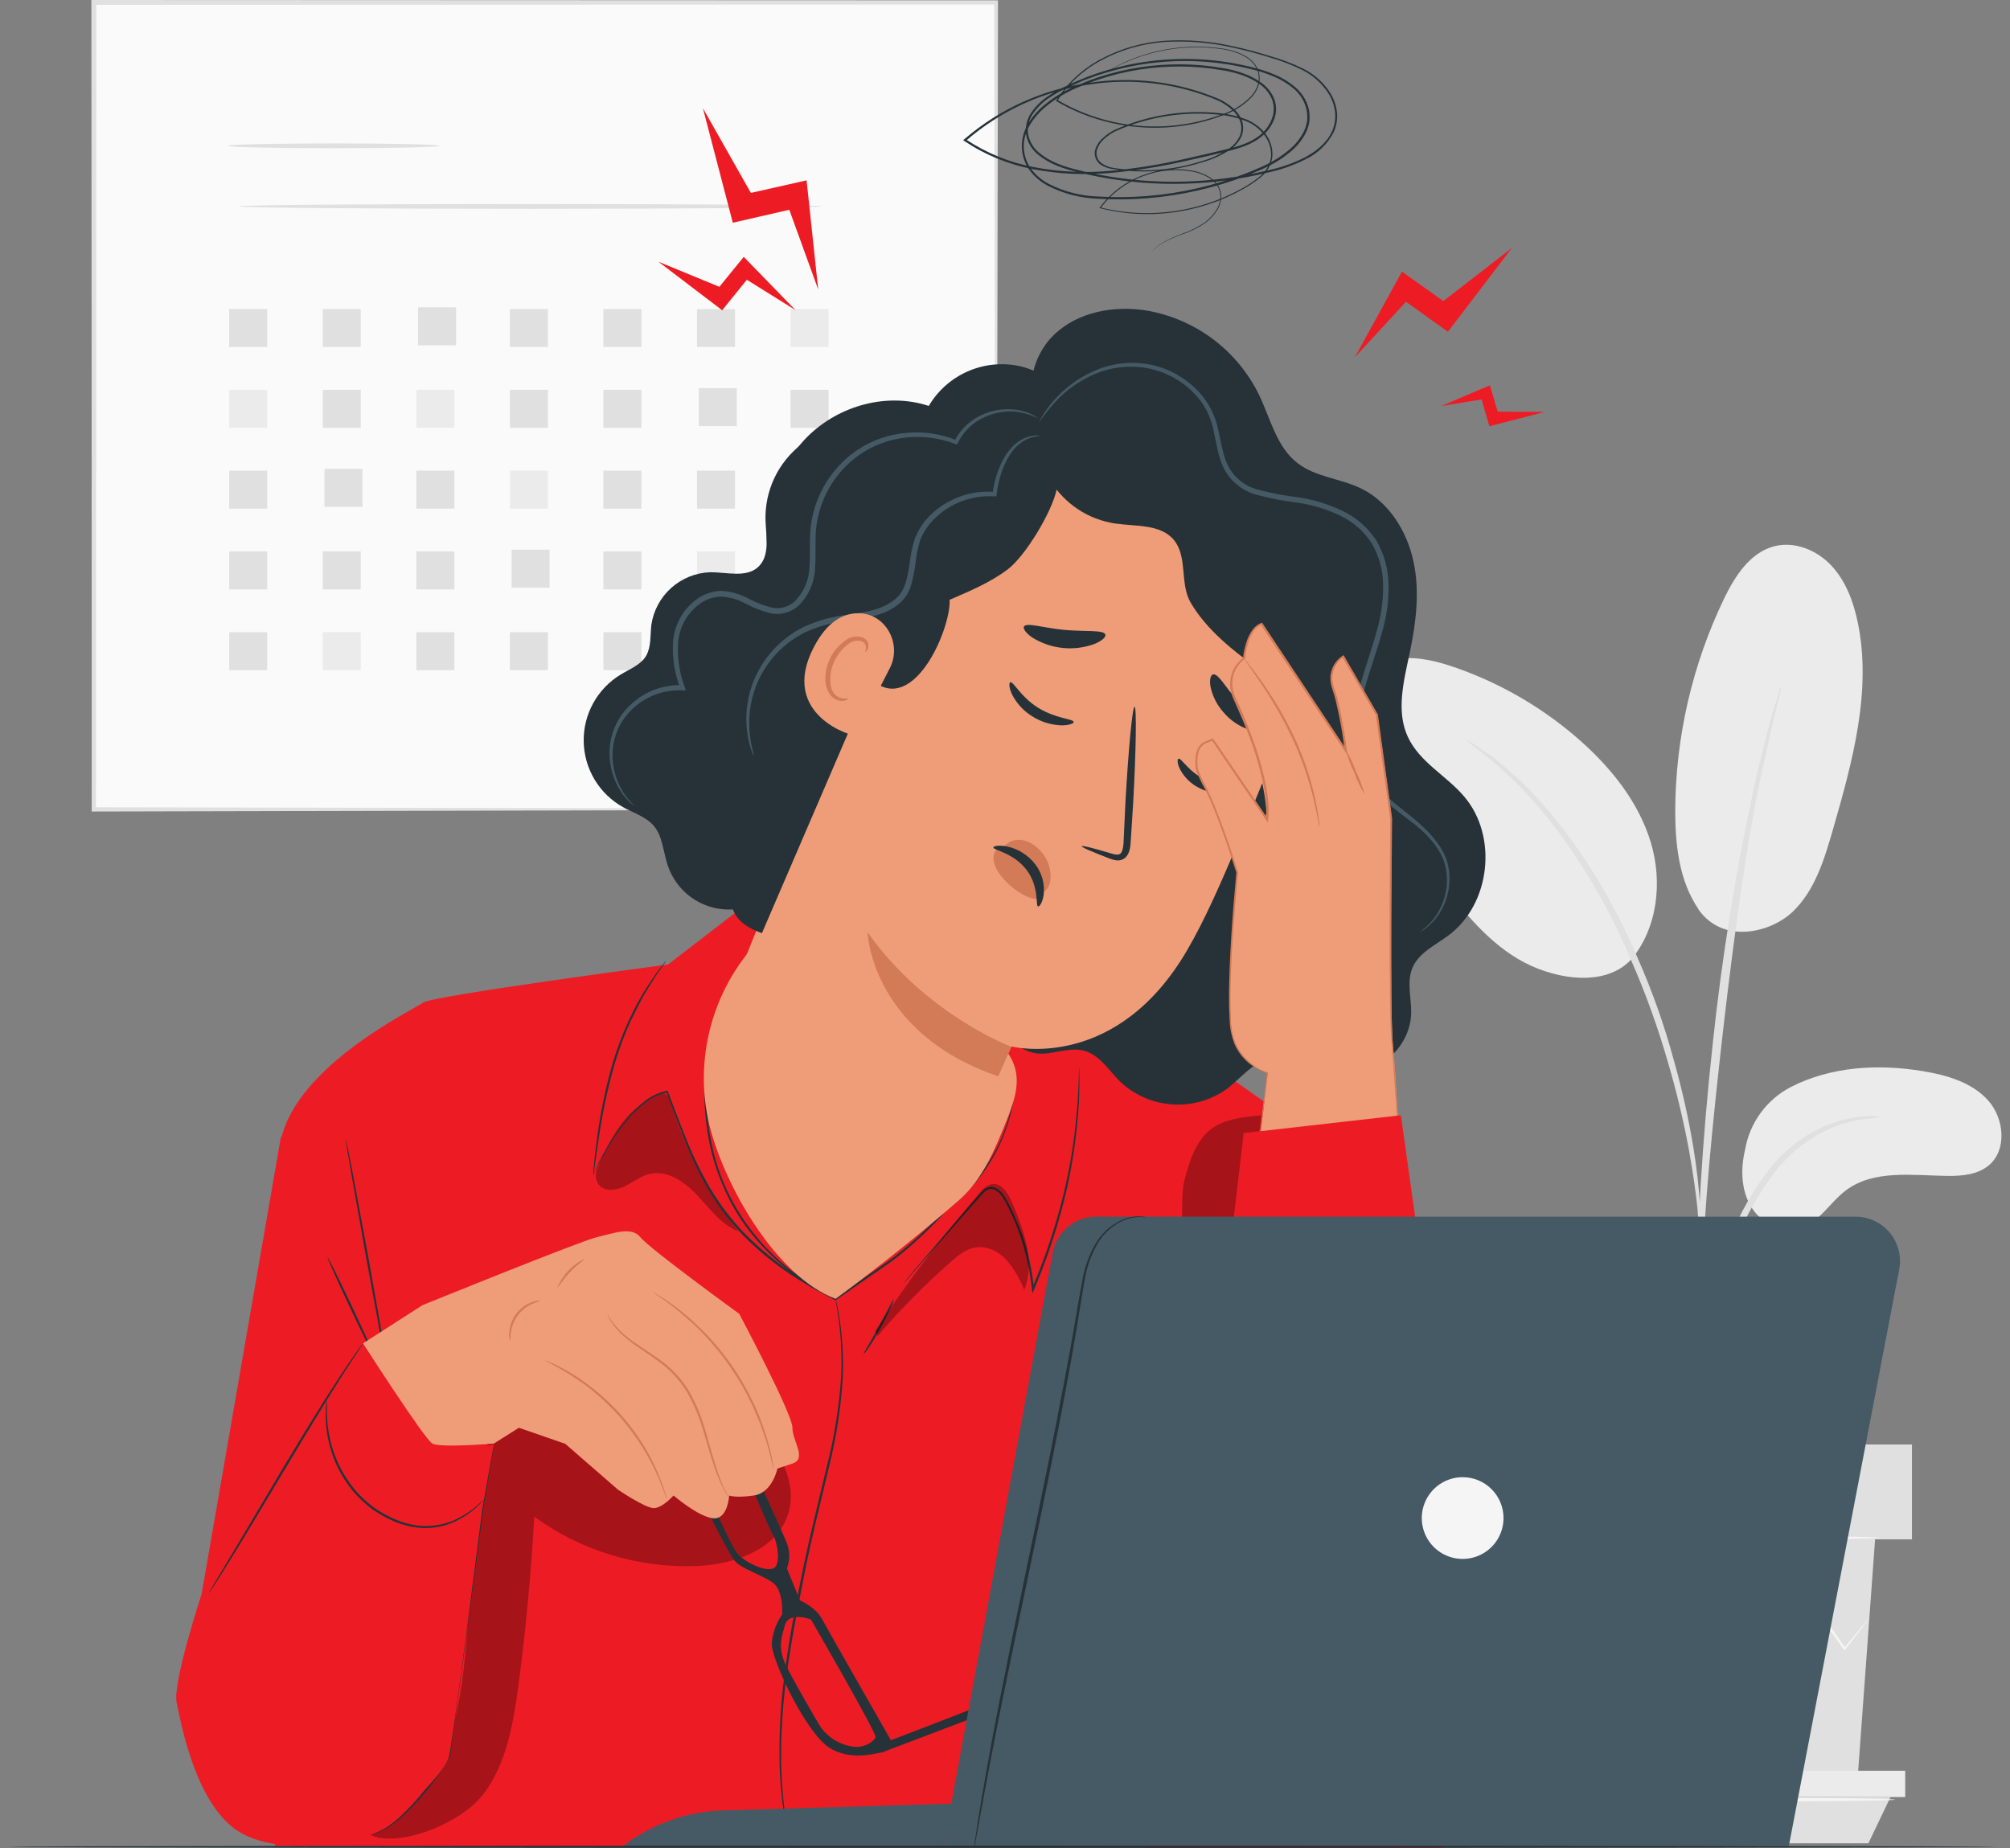 <svg width="224" height="206" viewBox="0 0 224 206" fill="none" xmlns="http://www.w3.org/2000/svg">
<rect x="0" y="0" width="224" height="206" fill="#808080" stroke="none"/>
<path d="M111 0.271H10.457V90.226H111V0.271Z" fill="#FAFAFA"/>
<path d="M111 90.221C111 90.221 111 89.644 110.976 88.554C110.951 87.463 110.976 85.835 110.976 83.732C110.976 79.511 110.942 73.337 110.913 65.471C110.888 49.755 110.845 27.298 110.796 0.271L111.024 0.499L10.457 0.538L10.723 0.271C10.723 32.997 10.723 63.79 10.694 90.221L10.457 89.988L83.178 90.104L103.687 90.167L109.12 90.197H110.52H111.005C111.005 90.197 110.854 90.197 110.549 90.197H109.178L103.794 90.226L83.333 90.289L10.457 90.458H10.22V90.221C10.22 63.79 10.22 32.997 10.185 0.271V0H10.457L110.99 0.039H111.218V0.271C111.17 27.357 111.131 49.867 111.102 65.617C111.102 73.458 111.058 79.617 111.044 83.829C111.044 85.908 111.043 87.507 111.019 88.602C110.995 89.697 111 90.221 111 90.221Z" fill="#E0E0E0"/>
<path d="M49.009 16.254C49.009 16.399 43.717 16.521 37.189 16.521C30.661 16.521 25.369 16.399 25.369 16.254C25.369 16.109 30.661 15.983 37.189 15.983C43.717 15.983 49.009 16.104 49.009 16.254Z" fill="#E0E0E0"/>
<path d="M91.61 23.005C91.61 23.155 77.072 23.276 59.141 23.276C41.21 23.276 26.672 23.155 26.672 23.005C26.672 22.854 41.21 22.738 59.141 22.738C77.072 22.738 91.61 22.859 91.61 23.005Z" fill="#E0E0E0"/>
<path d="M29.779 34.446H25.543V38.682H29.779V34.446Z" fill="#E0E0E0"/>
<path d="M40.202 34.446H35.967V38.682H40.202V34.446Z" fill="#E0E0E0"/>
<path d="M50.825 34.252H46.59V38.488H50.825V34.252Z" fill="#E0E0E0"/>
<path d="M61.06 34.446H56.824V38.682H61.06V34.446Z" fill="#E0E0E0"/>
<path d="M71.484 34.446H67.248V38.682H71.484V34.446Z" fill="#E0E0E0"/>
<path d="M81.913 34.446H77.678V38.682H81.913V34.446Z" fill="#E0E0E0"/>
<path d="M92.337 34.446H88.102V38.682H92.337V34.446Z" fill="#EBEBEB"/>
<path d="M29.779 43.45H25.543V47.686H29.779V43.45Z" fill="#EBEBEB"/>
<path d="M40.202 43.45H35.967V47.686H40.202V43.45Z" fill="#E0E0E0"/>
<path d="M50.632 43.45H46.397V47.686H50.632V43.45Z" fill="#EBEBEB"/>
<path d="M61.06 43.45H56.824V47.686H61.06V43.45Z" fill="#E0E0E0"/>
<path d="M71.484 43.45H67.248V47.686H71.484V43.45Z" fill="#E0E0E0"/>
<path d="M82.107 43.261H77.871V47.497H82.107V43.261Z" fill="#E0E0E0"/>
<path d="M92.337 43.45H88.102V47.686H92.337V43.45Z" fill="#E0E0E0"/>
<path d="M29.779 52.459H25.543V56.695H29.779V52.459Z" fill="#E0E0E0"/>
<path d="M40.396 52.266H36.16V56.501H40.396V52.266Z" fill="#E0E0E0"/>
<path d="M50.632 52.459H46.397V56.695H50.632V52.459Z" fill="#E0E0E0"/>
<path d="M61.06 52.459H56.824V56.695H61.06V52.459Z" fill="#EBEBEB"/>
<path d="M71.484 52.459H67.248V56.695H71.484V52.459Z" fill="#E0E0E0"/>
<path d="M81.913 52.459H77.678V56.695H81.913V52.459Z" fill="#E0E0E0"/>
<path d="M92.337 52.459H88.102V56.695H92.337V52.459Z" fill="#E0E0E0"/>
<path d="M29.779 61.464H25.543V65.699H29.779V61.464Z" fill="#E0E0E0"/>
<path d="M40.202 61.464H35.967V65.699H40.202V61.464Z" fill="#E0E0E0"/>
<path d="M50.632 61.464H46.397V65.699H50.632V61.464Z" fill="#E0E0E0"/>
<path d="M61.249 61.27H57.014V65.505H61.249V61.27Z" fill="#E0E0E0"/>
<path d="M71.484 61.464H67.248V65.699H71.484V61.464Z" fill="#E0E0E0"/>
<path d="M81.913 61.464H77.678V65.699H81.913V61.464Z" fill="#EBEBEB"/>
<path d="M92.337 61.464H88.102V65.699H92.337V61.464Z" fill="#E0E0E0"/>
<path d="M29.779 70.468H25.543V74.703H29.779V70.468Z" fill="#E0E0E0"/>
<path d="M40.202 70.468H35.967V74.703H40.202V70.468Z" fill="#EBEBEB"/>
<path d="M50.632 70.468H46.397V74.703H50.632V70.468Z" fill="#E0E0E0"/>
<path d="M61.06 70.468H56.824V74.703H61.06V70.468Z" fill="#E0E0E0"/>
<path d="M71.484 70.468H67.248V74.703H71.484V70.468Z" fill="#E0E0E0"/>
<path d="M82.107 70.274H77.871V74.51H82.107V70.274Z" fill="#E0E0E0"/>
<path d="M92.337 70.468H88.102V74.703H92.337V70.468Z" fill="#E0E0E0"/>
<path d="M199.544 121.183C204.027 118.871 209.299 118.571 214.276 119.395C216.947 119.836 219.733 120.635 221.546 122.641C223.358 124.648 223.707 128.181 221.623 129.911C220.378 130.938 218.643 131.093 217.034 131.074C213.157 131.03 208.82 130.342 205.708 132.688C203.935 134.02 202.752 136.245 200.63 136.904C198.507 137.563 196.21 136.322 195.11 134.447C194.01 132.571 193.976 130.231 194.485 128.118C194.739 126.651 195.327 125.262 196.205 124.06C197.082 122.857 198.225 121.873 199.544 121.183Z" fill="#EBEBEB"/>
<path d="M189.279 101.367C192.017 105.283 197.343 103.984 199.815 101.599C202.286 99.215 203.323 95.745 204.273 92.445C206.444 84.904 208.635 76.991 207.021 69.314C206.536 67.017 205.679 64.725 204.065 63.014C202.451 61.304 199.97 60.296 197.702 60.897C195.017 61.604 193.34 64.236 192.143 66.712C188.59 74.097 186.727 82.181 186.691 90.376C186.691 94.19 187.128 98.188 189.279 101.333" fill="#EBEBEB"/>
<path d="M181.759 106.993C184.734 103.46 185.296 98.314 183.973 93.909C182.65 89.504 179.66 85.724 176.22 82.656C172.165 79.043 167.444 76.258 162.321 74.456C160.315 73.749 158.192 73.191 156.074 73.395C153.956 73.599 151.819 74.679 150.831 76.564C149.377 79.356 150.768 82.738 152.284 85.496C154.956 90.361 158.008 95.009 161.41 99.395C164.148 102.923 167.278 106.402 171.451 107.996C175.623 109.591 179.951 109.402 182.161 106.509" fill="#EBEBEB"/>
<path d="M189.095 160.393C189.238 159.81 189.32 159.214 189.342 158.614C189.468 157.32 189.628 155.707 189.826 153.768C190.07 151.38 190.436 149.005 190.922 146.654C191.556 143.79 192.42 140.981 193.505 138.256C194.569 135.531 196.015 132.971 197.798 130.652C199.248 128.765 201.101 127.225 203.221 126.145C204.658 125.433 206.199 124.952 207.786 124.72C208.383 124.696 208.975 124.611 209.555 124.468C208.957 124.389 208.352 124.38 207.752 124.439C206.104 124.565 204.493 124.985 202.993 125.68C200.759 126.732 198.8 128.288 197.27 130.226C195.413 132.576 193.916 135.189 192.826 137.979C191.724 140.746 190.864 143.603 190.258 146.518C189.786 148.895 189.459 151.298 189.279 153.715C189.124 155.775 189.065 157.442 189.036 158.595C188.993 159.195 189.012 159.797 189.095 160.393Z" fill="#E0E0E0"/>
<path d="M189.43 156.656C189.476 156.384 189.492 156.108 189.478 155.833C189.478 155.212 189.478 154.432 189.478 153.473C189.478 151.427 189.478 148.462 189.585 144.803C189.764 137.485 190.394 129.61 191.615 118.508C192.764 108.069 194.315 95.92 195.943 88.02C196.297 86.223 196.646 84.628 196.98 83.174C197.314 81.721 197.566 80.533 197.828 79.54C198.09 78.546 198.23 77.848 198.376 77.248C198.457 76.983 198.506 76.71 198.521 76.433C198.397 76.68 198.301 76.94 198.235 77.209L197.552 79.467C197.247 80.436 196.936 81.662 196.583 83.077C196.229 84.493 195.827 86.101 195.444 87.894C193.42 97.237 191.9 106.681 190.888 116.186C189.667 127.308 189.12 137.441 189.071 144.779C189.027 148.447 189.105 151.418 189.197 153.468C189.26 154.437 189.304 155.203 189.342 155.823C189.34 156.103 189.369 156.383 189.43 156.656Z" fill="#E0E0E0"/>
<path d="M189.478 137.122C189.543 136.301 189.543 135.476 189.478 134.655C189.34 132.418 189.089 130.189 188.727 127.977C188.186 124.697 187.461 121.45 186.556 118.251C185.496 114.316 184.135 110.468 182.485 106.741C179.093 98.736 174.528 92.203 170.54 88.137C169.659 87.208 168.72 86.335 167.729 85.525C167.298 85.161 166.92 84.798 166.532 84.512L165.442 83.761C164.784 83.263 164.089 82.818 163.363 82.428C163.246 82.588 166.304 84.391 170.147 88.496C173.99 92.6 178.449 99.094 181.778 107.032C183.4 110.737 184.773 114.547 185.887 118.435C186.821 121.605 187.593 124.821 188.199 128.069C188.708 130.841 189.004 133.109 189.168 134.679C189.21 135.5 189.314 136.317 189.478 137.122Z" fill="#E0E0E0"/>
<path d="M170.594 171.583L172.552 198.406H207.008L208.966 171.583H170.594Z" fill="#E0E0E0"/>
<path d="M213.074 161.013H167.264V171.587H213.074V161.013Z" fill="#E0E0E0"/>
<path d="M167.264 197.379V200.311H169.415H212.323V197.379H167.264Z" fill="#EBEBEB"/>
<path d="M171.529 205.467L169.416 200.311H210.681L208.219 205.467H171.529Z" fill="#E0E0E0"/>
<path d="M208.325 180.349C208.325 180.349 208.282 180.441 208.166 180.596L207.652 181.28L205.646 183.848L205.553 183.964L205.466 183.843L200.538 177.025H200.819L195.973 183.897L195.818 184.115L195.648 183.911L189.891 177.059H190.22L189.905 177.456C188.117 179.695 186.392 181.866 184.754 183.911L184.584 184.129L184.424 183.906C182.68 181.43 181.032 179.118 179.578 177.03H179.859L173.879 183.848L173.772 183.969L173.69 183.829C172.9 182.506 172.275 181.449 171.819 180.684L171.335 179.845C171.274 179.752 171.225 179.651 171.189 179.545C171.267 179.626 171.335 179.715 171.393 179.811C171.529 180.025 171.708 180.296 171.921 180.621L173.889 183.708H173.7L179.588 176.802L179.738 176.632L179.869 176.816L184.773 183.659H184.444L189.581 177.194L189.896 176.797L190.06 176.594L190.23 176.792L195.968 183.659H195.648L200.552 176.821L200.693 176.623L200.833 176.821L205.679 183.717H205.5L207.589 181.212L208.151 180.563C208.202 180.486 208.261 180.415 208.325 180.349Z" fill="#F5F5F5"/>
<path d="M209.445 171.408C209.445 171.525 200.814 171.622 190.162 171.622C179.51 171.622 170.879 171.525 170.879 171.408C170.879 171.292 179.515 171.195 190.162 171.195C200.809 171.195 209.445 171.287 209.445 171.408Z" fill="#F5F5F5"/>
<path d="M211.185 200.601C211.185 200.718 201.803 200.815 190.23 200.815C178.658 200.815 169.275 200.718 169.275 200.601C169.275 200.485 178.658 200.383 190.23 200.383C201.803 200.383 211.185 200.48 211.185 200.601Z" fill="#F5F5F5"/>
<path d="M86.91 98.823L83.033 100.902L74.45 107.507C74.45 107.507 48.169 110.996 47.161 111.752C46.154 112.508 33.108 118.716 31.315 127.046C29.521 135.377 25.916 189.707 25.916 189.707L30.685 205.758L126.401 205.908L148.848 205.588C148.848 205.588 157.469 185.443 157.469 179.903C157.469 174.364 154.949 132.716 154.949 132.716L128.029 113.734L86.91 98.823Z" fill="#ED1C24"/>
<path d="M74.209 107.114C74.173 107.193 74.129 107.268 74.078 107.337C73.961 107.502 73.826 107.705 73.656 107.953C73.278 108.476 72.764 109.261 72.168 110.245C71.877 110.729 71.548 111.282 71.243 111.888C70.937 112.493 70.608 113.138 70.273 113.826C69.597 115.336 69.016 116.886 68.534 118.469C67.704 121.357 67.082 124.302 66.673 127.279C66.508 128.394 66.377 129.31 66.28 129.988C66.237 130.284 66.203 130.526 66.174 130.725C66.167 130.811 66.147 130.896 66.115 130.977C66.105 130.891 66.105 130.805 66.115 130.72C66.115 130.521 66.154 130.274 66.178 129.974C66.237 129.329 66.343 128.399 66.489 127.255C66.858 124.256 67.467 121.292 68.311 118.391C68.797 116.801 69.388 115.246 70.08 113.734C70.409 113.036 70.729 112.382 71.049 111.796C71.369 111.209 71.703 110.652 72.018 110.158C72.643 109.188 73.176 108.408 73.579 107.899L74.039 107.313C74.088 107.24 74.145 107.174 74.209 107.114Z" fill="#263238"/>
<g opacity="0.3">
<path d="M74.803 123.087C74.644 122.574 74.44 121.997 73.941 121.798C73.553 121.638 73.708 121.89 73.321 122.055C69.686 123.552 67.932 126.901 66.391 130.701L66.478 130.608C66.368 130.926 66.367 131.272 66.475 131.59C66.583 131.908 66.794 132.182 67.074 132.368C67.893 132.852 68.945 132.586 69.788 132.15C70.631 131.713 71.401 131.108 72.322 130.875C74.309 130.361 76.291 131.723 77.697 133.225C79.102 134.728 80.362 136.511 82.281 137.253C78.947 133.026 76.413 128.225 74.803 123.087Z" fill="black"/>
</g>
<path d="M66.106 130.977C66.543 129.913 67.058 128.882 67.647 127.894C68.317 126.724 69.089 125.615 69.953 124.58C70.5 123.934 71.107 123.342 71.766 122.811C72.509 122.204 73.386 121.784 74.325 121.585H74.397L74.426 121.657C75.032 123.242 75.672 124.972 76.413 126.794C77.17 128.732 78.076 130.608 79.122 132.406C80.28 134.37 81.68 136.181 83.29 137.795C85.025 139.503 86.937 141.02 88.994 142.321C89.697 142.733 90.375 143.174 91.078 143.562L93.176 144.681H93.05L96.549 142.258L98.245 141.09C98.807 140.708 99.355 140.325 99.873 139.918C101.827 138.378 103.644 136.67 105.301 134.815C107.28 133.317 108.97 131.471 110.288 129.368C111.298 127.753 112.055 125.993 112.532 124.148C112.837 122.964 113.028 121.754 113.103 120.533C113.132 120.107 113.103 119.782 113.137 119.564C113.171 119.346 113.137 119.234 113.137 119.234C113.137 119.234 113.137 119.346 113.137 119.564C113.137 119.782 113.137 120.112 113.137 120.533C113.092 121.762 112.92 122.984 112.624 124.177C112.162 126.042 111.415 127.824 110.409 129.46C109.101 131.583 107.418 133.45 105.442 134.97C103.78 136.842 101.957 138.566 99.995 140.121C99.471 140.533 98.924 140.921 98.361 141.304L96.665 142.476L93.166 144.9L93.108 144.943L93.04 144.909L90.932 143.785C90.225 143.397 89.541 142.956 88.839 142.539C86.761 141.231 84.832 139.7 83.086 137.974C81.465 136.344 80.057 134.516 78.894 132.532C77.855 130.715 76.959 128.819 76.215 126.862C75.478 125.03 74.848 123.295 74.252 121.711L74.354 121.769C73.444 121.96 72.592 122.363 71.868 122.947C71.214 123.466 70.611 124.045 70.065 124.677C69.198 125.7 68.418 126.794 67.734 127.948C67.167 128.917 66.764 129.663 66.508 130.182L66.212 130.778C66.186 130.849 66.15 130.915 66.106 130.977Z" fill="#263238"/>
<path d="M120.27 119.045C120.344 121.514 120.227 123.985 119.921 126.436C119.618 129.112 119.124 131.763 118.443 134.369C117.606 137.574 116.534 140.713 115.235 143.761L115.051 144.197L114.993 143.712C114.959 143.431 114.934 143.126 114.886 142.816C114.658 141.077 114.254 139.365 113.679 137.708C113.403 136.903 113.088 136.128 112.749 135.382C112.579 135.009 112.4 134.645 112.216 134.287C112.049 133.934 111.851 133.596 111.624 133.279C111.412 132.97 111.116 132.728 110.772 132.581C110.608 132.522 110.432 132.508 110.262 132.54C110.091 132.573 109.933 132.65 109.802 132.765C109.537 133.008 109.291 133.27 109.066 133.55L108.363 134.35L105.799 137.257L102.073 141.478L101.079 142.641L100.808 142.932L100.711 143.024C100.733 142.985 100.759 142.947 100.788 142.913L101.04 142.607L102.01 141.435L105.673 137.16L108.213 134.214C108.445 133.947 108.697 133.681 108.911 133.405C109.145 133.114 109.401 132.842 109.676 132.59C109.834 132.453 110.025 132.361 110.23 132.321C110.435 132.282 110.647 132.298 110.844 132.367C111.224 132.53 111.55 132.798 111.784 133.138C112.021 133.466 112.229 133.815 112.405 134.18C112.589 134.539 112.773 134.907 112.943 135.28C113.287 136.031 113.607 136.816 113.912 137.626C114.492 139.302 114.901 141.033 115.133 142.792C115.182 143.102 115.206 143.412 115.24 143.698L114.997 143.664C116.292 140.627 117.367 137.501 118.215 134.311C118.903 131.717 119.413 129.079 119.742 126.416C120.023 124.148 120.139 122.302 120.188 121.027C120.222 120.388 120.222 119.893 120.236 119.574C120.236 119.419 120.236 119.293 120.236 119.191C120.236 119.089 120.27 119.045 120.27 119.045Z" fill="#263238"/>
<path d="M84.118 105.656C84.118 105.656 84.118 105.694 84.046 105.752L83.813 106.014C83.6 106.237 83.329 106.591 82.965 107.051C82.005 108.399 81.224 109.865 80.639 111.413C79.751 113.688 79.166 116.07 78.899 118.498C78.559 121.469 78.69 124.475 79.287 127.405C79.593 128.921 80.048 130.403 80.644 131.83C81.197 133.158 81.874 134.431 82.665 135.634C84.001 137.677 85.634 139.51 87.511 141.071C88.291 141.759 89.086 142.273 89.75 142.767C90.414 143.262 91.053 143.601 91.557 143.887L92.735 144.536L93.04 144.711C93.077 144.728 93.112 144.751 93.142 144.778C93.142 144.778 93.103 144.778 93.031 144.735L92.716 144.58L91.509 143.974C90.995 143.698 90.389 143.31 89.672 142.884C88.955 142.457 88.218 141.914 87.399 141.207C85.488 139.652 83.825 137.815 82.466 135.76C81.672 134.534 80.995 133.236 80.445 131.883C79.841 130.444 79.38 128.949 79.069 127.42C78.466 124.462 78.341 121.427 78.7 118.43C78.981 115.986 79.588 113.59 80.503 111.306C81.112 109.759 81.927 108.302 82.926 106.974C83.202 106.617 83.502 106.278 83.823 105.961L84.07 105.714L84.118 105.656Z" fill="#263238"/>
<path d="M42.897 152.222C42.897 152.222 42.935 152.261 42.994 152.358L43.251 152.808H43.178C42.834 151.18 41.894 146.189 40.823 140.281C40.183 136.647 39.601 133.356 39.17 130.928C38.976 129.755 38.816 128.796 38.685 128.088C38.642 127.773 38.603 127.521 38.574 127.313C38.554 127.224 38.546 127.133 38.55 127.042C38.583 127.128 38.608 127.217 38.623 127.308C38.666 127.507 38.719 127.764 38.782 128.074C38.923 128.772 39.107 129.731 39.335 130.899C39.785 133.322 40.391 136.603 41.065 140.238C42.131 146.14 43.003 151.151 43.246 152.794L43.285 153.041L43.173 152.818L42.945 152.334C42.926 152.298 42.91 152.261 42.897 152.222Z" fill="#263238"/>
<path d="M41.729 151.224C41.666 151.253 40.444 148.801 39 145.743C37.556 142.685 36.441 140.179 36.505 140.15C36.568 140.121 37.789 142.573 39.233 145.631C40.677 148.689 41.792 151.195 41.729 151.224Z" fill="#263238"/>
<g opacity="0.3">
<path d="M41.23 204.507C44.269 206.034 51.315 203.339 53.874 199.981C56.433 196.622 57.174 192.251 57.751 188.064C58.588 181.754 59.185 175.42 59.544 169.062C64.816 172.895 71.229 174.832 77.741 174.558C81.851 174.369 86.537 172.736 87.812 168.825C89.086 164.914 86.358 160.969 83.547 158.028C80.869 155.225 77.95 152.663 74.824 150.371C72.774 148.868 70.525 147.463 67.996 147.167C65.267 146.872 62.51 147.986 60.436 149.784C58.362 151.582 56.913 154.005 55.851 156.535C52.609 164.265 52.784 172.915 52.12 181.25C51.456 189.586 50.574 198.256 43.174 203.693" fill="black"/>
</g>
<path d="M41.43 204.536C41.496 204.497 41.566 204.465 41.638 204.439L42.249 204.173C42.992 203.778 43.688 203.3 44.323 202.748C46.539 200.726 48.428 198.372 49.92 195.769V195.808C50.361 192.489 50.889 188.612 51.427 184.492C52.319 177.96 53.104 172.048 53.739 167.773C54.131 165.665 54.446 163.954 54.674 162.743C54.786 162.166 54.873 161.711 54.941 161.376L55.013 161.023C55.02 160.983 55.031 160.943 55.047 160.906C55.055 160.946 55.055 160.987 55.047 161.027C55.047 161.124 55.013 161.241 54.994 161.386L54.776 162.762C54.568 163.974 54.291 165.67 53.918 167.802C53.346 172.101 52.556 177.979 51.684 184.526C51.122 188.646 50.594 192.518 50.143 195.837V195.862C48.625 198.476 46.698 200.831 44.434 202.835C43.785 203.383 43.07 203.848 42.307 204.221C42.035 204.333 41.822 204.405 41.677 204.454C41.6 204.496 41.516 204.524 41.43 204.536Z" fill="#263238"/>
<path d="M88.078 205.588C88.055 205.54 88.039 205.489 88.029 205.437C88 205.321 87.966 205.171 87.923 204.982C87.836 204.58 87.676 204.013 87.55 203.228C87.162 201.054 86.938 198.854 86.881 196.647C86.804 193.378 86.979 190.109 87.404 186.867C87.85 183.203 88.592 179.215 89.454 175.047C90.317 170.88 91.32 166.949 92.163 163.368C92.964 160.209 93.484 156.985 93.719 153.734C93.844 151.541 93.763 149.341 93.477 147.163C93.394 146.387 93.263 145.796 93.205 145.389L93.137 144.928C93.131 144.875 93.131 144.822 93.137 144.769C93.157 144.818 93.17 144.87 93.176 144.924C93.2 145.04 93.234 145.19 93.273 145.379C93.341 145.781 93.491 146.348 93.588 147.148C93.912 149.331 94.021 151.54 93.913 153.744C93.703 157.013 93.198 160.257 92.406 163.436C91.572 167.027 90.54 170.943 89.716 175.115C88.892 179.288 88.107 183.257 87.647 186.911C87.208 190.137 87.012 193.391 87.06 196.647C87.101 198.843 87.297 201.034 87.647 203.203C87.758 203.974 87.903 204.56 87.971 204.967C88.005 205.156 88.034 205.311 88.054 205.428C88.073 205.544 88.078 205.588 88.078 205.588Z" fill="#263238"/>
<path d="M96.233 150.943C96.175 150.904 97.009 149.571 97.939 147.87C98.87 146.169 99.543 144.749 99.611 144.779C99.54 145.116 99.423 145.442 99.262 145.748C99.01 146.334 98.627 147.129 98.162 147.987C97.697 148.844 97.227 149.591 96.868 150.119C96.695 150.421 96.482 150.699 96.233 150.943Z" fill="#263238"/>
<g opacity="0.3">
<path d="M97.795 148.931C100.321 145.975 103.056 143.204 105.98 140.64C106.78 139.937 107.647 139.225 108.699 139.05C109.978 138.837 111.282 139.496 112.168 140.446C113.004 141.442 113.672 142.569 114.146 143.78C115.415 140.659 114.097 137.141 112.789 134.034C112.362 133.022 111.626 131.82 110.54 131.984C109.972 132.143 109.478 132.496 109.144 132.983C104.944 137.859 101.059 142.998 97.514 148.369" fill="black"/>
</g>
<g opacity="0.3">
<path d="M140.402 125.849L140.581 124.313C138.735 124.487 136.467 124.706 134.994 125.83C133.274 127.143 132.571 129.377 132.018 131.461C130.7 136.201 134.441 160.601 134.248 165.52C135.881 164.827 137.034 154.374 137.325 152.6C138.042 148.33 136.593 145.665 137.034 144.473C137.475 143.281 137.461 141.987 137.494 140.722C137.654 135.057 138.217 131.073 140.402 125.849Z" fill="black"/>
</g>
<path d="M116.311 47.536C113.965 44.628 114.736 39.98 117.42 37.359C120.105 34.737 124.205 34.01 127.873 34.63C130.547 35.106 133.07 36.208 135.236 37.846C137.401 39.485 139.148 41.613 140.333 44.056C141.593 46.697 142.271 49.818 144.583 51.611C146.609 53.191 149.4 53.327 151.707 54.461C154.799 55.973 156.795 59.215 157.522 62.583C158.249 65.951 157.803 69.46 157.091 72.832C156.437 75.924 155.564 79.268 156.892 82.132C158.22 84.996 161.21 86.455 163.192 88.81C166.943 93.235 166.1 100.766 161.452 104.245C159.974 105.355 158.104 106.184 157.396 107.909C156.752 109.469 157.299 111.238 157.265 112.925C157.183 117.286 152.39 120.848 148.198 119.709C146.085 119.128 144.137 117.567 141.961 117.863C139.785 118.158 138.361 120.155 136.63 121.449C134.86 122.679 132.72 123.263 130.57 123.101C128.421 122.94 126.392 122.043 124.825 120.562C123.556 119.297 122.533 117.577 120.798 117.117C119.063 116.656 117.246 117.65 115.467 117.407C113.146 117.092 111.62 114.786 110.931 112.561C110.243 110.337 110.064 107.89 108.906 105.854C107.379 103.16 104.471 101.662 102.048 99.772C99.357 97.692 97.144 95.059 95.559 92.05C93.974 89.04 93.053 85.726 92.861 82.33C92.668 78.934 93.206 75.537 94.44 72.367C95.674 69.198 97.575 66.331 100.013 63.959" fill="#263238"/>
<path d="M83.809 105.67C81.507 108.357 79.877 111.553 79.053 114.994C78.229 118.435 78.235 122.023 79.069 125.462C80.799 132.299 86.518 142.297 93.123 144.778C97.407 141.638 102.912 137.252 106.906 133.753C109.489 131.49 110.86 128.18 112.139 124.992C112.876 123.15 113.627 121.163 113.167 119.234C112.823 117.814 111.863 116.632 110.85 115.58C107.56 112.22 103.518 109.691 99.056 108.203C94.595 106.714 89.844 106.31 85.195 107.022" fill="#EF9D78"/>
<path d="M103.421 56.438C104.613 54.02 106.599 52.086 109.047 50.958C111.496 49.831 114.257 49.579 116.869 50.245L133.399 54.461C141.662 57.121 148.131 69.91 143.261 81.115C139.413 89.959 135.473 101.071 131.523 107.177C123.576 119.448 112.711 116.642 112.711 116.642L106.847 129.726L82.873 107.245L103.421 56.438Z" fill="#EF9D78"/>
<path d="M131.334 84.57C131.644 84.454 132.458 86.024 134.242 86.862C136.025 87.701 137.789 87.463 137.876 87.778C137.925 87.923 137.523 88.214 136.747 88.35C135.709 88.509 134.646 88.339 133.709 87.865C132.774 87.419 132.006 86.686 131.518 85.772C131.179 85.103 131.184 84.618 131.334 84.57Z" fill="#263238"/>
<path d="M112.613 76.045C112.962 75.978 113.767 77.698 115.695 78.895C117.624 80.092 119.572 80.126 119.655 80.46C119.698 80.615 119.238 80.843 118.37 80.853C117.19 80.829 116.038 80.483 115.041 79.85C114.051 79.245 113.256 78.368 112.749 77.325C112.41 76.564 112.444 76.07 112.613 76.045Z" fill="#263238"/>
<path d="M120.548 94.325C120.587 94.218 121.803 94.524 123.741 95.105C124.226 95.26 124.711 95.367 124.929 95.081C125.147 94.795 125.215 94.209 125.229 93.564C125.292 92.246 125.36 90.865 125.423 89.411C125.753 83.523 126.203 78.749 126.441 78.774C126.678 78.798 126.61 83.576 126.286 89.469C126.195 90.92 126.108 92.303 126.024 93.618C125.966 94.223 126 94.96 125.457 95.556C125.316 95.69 125.146 95.79 124.961 95.849C124.775 95.908 124.579 95.924 124.386 95.895C124.098 95.852 123.816 95.772 123.548 95.658C121.658 94.931 120.509 94.432 120.548 94.325Z" fill="#263238"/>
<path d="M112.711 116.685C112.711 116.685 103.14 113.099 96.68 103.906C96.68 103.906 97.043 115.13 111.247 119.976L112.711 116.685Z" fill="#D37A57"/>
<path d="M114.115 69.833C114.416 69.348 116.311 70.007 118.656 70.216C121.002 70.424 122.984 70.191 123.187 70.729C123.275 70.986 122.848 71.418 121.995 71.771C120.866 72.19 119.657 72.346 118.459 72.227C117.261 72.109 116.105 71.719 115.08 71.088C114.314 70.569 113.98 70.065 114.115 69.833Z" fill="#263238"/>
<path d="M135.24 75.164C135.851 75.164 136.607 76.671 137.915 78.11C139.224 79.549 140.576 80.533 140.489 81.144C140.43 81.42 139.922 81.541 139.117 81.304C138.054 80.936 137.108 80.29 136.379 79.433C135.626 78.604 135.111 77.585 134.891 76.487C134.765 75.663 134.954 75.183 135.24 75.164Z" fill="#263238"/>
<path d="M116.346 99.389C116.346 99.389 117.47 98.803 116.947 96.642C116.424 94.48 113.681 92.527 111.941 94.306C111.941 94.306 110.187 94.437 110.875 96.462C111.563 98.488 115.566 101.347 116.312 99.719" fill="#D37A57"/>
<path d="M115.691 101.042C115.371 100.984 115.855 98.876 114.402 96.962C112.948 95.047 110.651 94.757 110.704 94.456C110.704 94.316 111.3 94.165 112.255 94.359C113.492 94.629 114.594 95.328 115.366 96.332C116.111 97.296 116.45 98.513 116.311 99.724C116.19 100.62 115.831 101.086 115.691 101.042Z" fill="#263238"/>
<path d="M89.284 49.552C88.003 50.551 86.975 51.839 86.285 53.31C85.595 54.781 85.261 56.394 85.31 58.018C85.383 59.83 85.824 61.968 84.491 63.199C83.158 64.429 80.992 63.775 79.16 63.785C77.546 63.838 76.003 64.458 74.8 65.535C73.598 66.613 72.813 68.079 72.584 69.678C72.453 70.822 72.584 72.057 72.022 73.07C71.46 74.083 70.195 74.568 69.167 75.193C67.886 75.969 66.831 77.068 66.108 78.381C65.385 79.693 65.019 81.172 65.049 82.67C65.077 84.168 65.5 85.632 66.273 86.916C67.046 88.199 68.143 89.257 69.453 89.983C70.641 90.637 72.027 91.049 72.894 92.091C73.863 93.288 73.921 94.999 74.411 96.453C74.882 97.879 75.788 99.123 77.002 100.007C78.217 100.892 79.678 101.374 81.18 101.384C82.683 101.395 84.15 100.934 85.377 100.067C86.604 99.2 87.528 97.97 88.019 96.55" fill="#263238"/>
<path d="M116.103 44.914C115.615 46.335 115.446 47.847 115.609 49.342C115.771 50.836 116.261 52.276 117.044 53.559C117.826 54.843 118.882 55.938 120.135 56.767C121.389 57.596 122.81 58.139 124.297 58.357C126.594 58.691 129.337 58.401 130.82 60.189C132.381 62.069 131.455 65.064 132.691 67.177C134.45 70.186 137.46 72.59 140.309 74.606C142.514 76.162 139.994 80.489 140.954 83.009C141.913 85.529 145.863 91.282 148.557 91.383C149.148 89.13 152.502 79.229 152.56 76.903C152.618 74.577 152.076 72.154 150.651 70.322C149.861 69.319 148.824 68.519 148.14 67.443C146.662 65.112 147.171 62.113 146.687 59.384C146.362 57.626 145.62 55.971 144.524 54.557C143.428 53.144 142.009 52.014 140.387 51.262C137.697 50.031 134.542 49.895 132.056 48.291C130.219 47.104 128.906 45.209 127.002 44.133C123.294 42.04 118.652 43.649 114.818 45.49" fill="#263238"/>
<path d="M98.235 73.07C97.852 72.813 95.328 74.737 97.818 76.273C102.214 78.958 105.989 69.876 105.829 66.857C108.068 65.888 110.331 64.953 112.304 63.465C114.276 61.977 117.222 57.078 117.751 54.587C119.432 55.27 127.559 55.333 126.852 54.843C125.248 53.734 122.006 51.354 121.574 49.513C120.639 45.466 117.765 41.943 113.966 40.887C111.985 40.386 109.895 40.54 108.009 41.327C106.123 42.113 104.542 43.489 103.503 45.248C98.981 43.755 93.622 45.098 90.016 48.64C88.216 50.455 86.885 52.679 86.136 55.122C85.387 57.566 85.243 60.154 85.718 62.665C85.979 63.954 86.415 65.302 86.004 66.581C85.49 68.161 83.9 69.004 82.635 70.041C79.19 72.837 77.707 77.795 78.129 82.239C78.55 86.683 79.316 88.471 81.521 90.085C85.839 93.235 76.864 101.289 84.913 104.013" fill="#263238"/>
<path d="M158.265 103.867C158.265 103.838 158.551 103.668 159.021 103.227C159.714 102.589 160.267 101.814 160.644 100.95C161.255 99.595 161.413 98.079 161.095 96.627C160.717 94.936 159.442 93.327 157.736 91.955C156.031 90.584 153.903 89.261 152.362 87.017C150.821 84.773 150.545 81.686 151.039 78.779C151.533 75.871 152.755 72.963 153.54 69.905C153.962 68.365 154.163 66.772 154.136 65.175C154.121 63.552 153.683 61.96 152.866 60.557C151.985 59.195 150.734 58.111 149.261 57.431C147.816 56.755 146.282 56.288 144.705 56.045C143.135 55.861 141.58 55.562 140.053 55.154C139.287 54.95 138.57 54.591 137.948 54.1C137.325 53.61 136.81 52.997 136.433 52.299C135.73 50.913 135.575 49.445 135.27 48.112C135.032 46.82 134.494 45.602 133.7 44.555C132.214 42.682 130.09 41.423 127.734 41.017C125.792 40.687 123.796 40.926 121.986 41.706C120.617 42.295 119.358 43.115 118.265 44.129C117.352 45.025 116.527 46.007 115.803 47.061C115.803 47.061 115.827 46.973 115.909 46.828C116.023 46.607 116.147 46.392 116.282 46.184C116.796 45.371 117.403 44.621 118.09 43.949C119.182 42.88 120.454 42.011 121.846 41.381C123.714 40.538 125.787 40.257 127.811 40.572C130.286 40.978 132.522 42.287 134.087 44.245C134.938 45.349 135.519 46.637 135.783 48.006C136.103 49.367 136.268 50.802 136.922 52.047C137.268 52.672 137.738 53.219 138.303 53.656C138.868 54.092 139.516 54.409 140.208 54.587C141.708 54.983 143.236 55.27 144.778 55.444C146.417 55.701 148.011 56.191 149.513 56.898C151.097 57.628 152.441 58.793 153.389 60.257C154.263 61.755 154.731 63.456 154.746 65.19C154.775 66.846 154.566 68.498 154.126 70.094C153.307 73.21 152.076 76.055 151.596 78.909C151.117 81.764 151.344 84.638 152.779 86.746C154.213 88.854 156.336 90.167 158.008 91.631C159.68 93.094 161.056 94.761 161.4 96.569C161.705 98.092 161.502 99.674 160.823 101.071C160.413 101.95 159.812 102.726 159.064 103.344C158.824 103.556 158.555 103.732 158.265 103.867Z" fill="#455A64"/>
<path d="M143.381 74.606C143.434 74.63 143.144 75.299 142.848 76.569C142.443 78.362 142.385 80.216 142.678 82.031C142.874 83.276 143.243 84.488 143.774 85.631C144.416 86.934 145.213 88.155 146.148 89.266C146.658 89.907 147.092 90.605 147.442 91.345C147.813 92.147 147.97 93.032 147.898 93.913C147.757 95.716 146.87 97.306 146.211 98.948C145.552 100.591 145.131 102.287 145.765 103.795C146.4 105.302 147.554 106.431 148.644 107.516C149.763 108.519 150.724 109.686 151.494 110.977C152.141 112.169 152.314 113.563 151.978 114.878C151.756 115.809 151.329 116.68 150.729 117.427C150.129 118.174 149.37 118.778 148.508 119.196C148.04 119.407 147.541 119.546 147.03 119.608C146.854 119.633 146.674 119.633 146.497 119.608C147.152 119.463 147.79 119.252 148.402 118.978C149.193 118.54 149.882 117.939 150.423 117.215C150.963 116.49 151.343 115.659 151.537 114.776C151.819 113.573 151.647 112.307 151.053 111.224C150.292 109.995 149.351 108.887 148.261 107.938C147.166 106.857 145.891 105.694 145.213 104.017C144.877 103.165 144.765 102.241 144.888 101.333C145.028 100.429 145.285 99.548 145.654 98.711C146.337 97.039 147.181 95.483 147.307 93.865C147.433 92.246 146.623 90.826 145.707 89.61C144.759 88.457 143.958 87.191 143.323 85.84C142.023 82.899 141.781 79.599 142.64 76.501C142.773 76.003 142.946 75.517 143.158 75.047C143.21 74.89 143.285 74.741 143.381 74.606Z" fill="#455A64"/>
<path d="M70.671 89.818C70.671 89.818 70.564 89.76 70.394 89.615C70.137 89.4 69.9 89.161 69.687 88.902C68.868 87.908 68.314 86.723 68.078 85.457C67.873 84.468 67.873 83.447 68.077 82.458C68.281 81.468 68.685 80.531 69.265 79.704C70.036 78.626 71.063 77.757 72.253 77.174C73.443 76.591 74.759 76.313 76.084 76.365L75.817 76.724C75.193 75.118 74.914 73.399 74.998 71.679C75.048 70.73 75.306 69.805 75.754 68.967C76.202 68.129 76.829 67.401 77.591 66.833C78.41 66.218 79.402 65.879 80.426 65.864C81.451 65.926 82.451 66.208 83.358 66.692C84.209 67.155 85.116 67.507 86.057 67.739C86.514 67.827 86.985 67.803 87.431 67.671C87.877 67.538 88.285 67.301 88.621 66.978C89.611 65.952 90.179 64.59 90.21 63.164C90.322 61.739 90.186 60.291 90.336 58.842C90.639 56.054 91.9 53.457 93.903 51.495C95.689 49.753 97.991 48.636 100.465 48.311C102.55 48.018 104.675 48.284 106.624 49.081L106.353 49.193C107.051 47.797 108.237 46.707 109.687 46.13C110.749 45.694 111.903 45.528 113.045 45.645C113.756 45.717 114.447 45.917 115.085 46.237C115.307 46.346 115.514 46.482 115.701 46.644C114.866 46.221 113.958 45.961 113.026 45.878C111.926 45.811 110.825 46.009 109.818 46.455C108.469 47.025 107.375 48.067 106.74 49.387L106.653 49.566L106.464 49.493C104.58 48.761 102.537 48.532 100.537 48.829C98.185 49.17 96.003 50.253 94.31 51.921C92.418 53.796 91.232 56.266 90.952 58.914C90.811 60.286 90.952 61.73 90.84 63.232C90.799 64.816 90.16 66.326 89.052 67.458C88.644 67.844 88.152 68.129 87.614 68.288C87.076 68.448 86.507 68.479 85.955 68.379C84.954 68.138 83.988 67.768 83.081 67.279C82.259 66.83 81.35 66.564 80.416 66.499C79.523 66.513 78.656 66.808 77.94 67.342C77.242 67.857 76.666 68.52 76.256 69.285C75.845 70.049 75.609 70.895 75.565 71.761C75.477 73.401 75.729 75.041 76.306 76.579L76.442 76.957H76.04C74.799 76.898 73.563 77.146 72.441 77.68C71.32 78.213 70.347 79.015 69.609 80.014C69.046 80.792 68.646 81.675 68.434 82.612C68.222 83.548 68.201 84.517 68.373 85.461C68.578 86.693 69.077 87.856 69.827 88.854C70.336 89.489 70.695 89.789 70.671 89.818Z" fill="#455A64"/>
<path d="M115.886 48.563C115.915 48.675 114.916 48.514 113.7 49.411C112.484 50.308 111.388 52.406 111.073 55.1L111.049 55.328H110.817C109.478 55.241 108.138 55.465 106.9 55.982C105.663 56.499 104.562 57.295 103.683 58.309C103.194 58.886 102.806 59.541 102.534 60.247C102.302 61.013 102.14 61.798 102.05 62.593C101.948 63.448 101.786 64.295 101.565 65.127C101.325 66.04 100.788 66.846 100.039 67.419C98.43 68.674 96.453 68.873 94.708 69.164C93.034 69.311 91.396 69.735 89.862 70.419C87.294 71.65 85.29 73.81 84.255 76.462C83.573 78.263 83.345 80.203 83.591 82.113C83.765 83.47 84.076 84.187 83.993 84.206C83.888 84.05 83.808 83.879 83.756 83.698C83.579 83.194 83.443 82.677 83.349 82.152C82.998 80.195 83.165 78.18 83.833 76.307C84.851 73.493 86.919 71.182 89.605 69.862C91.187 69.137 92.879 68.683 94.611 68.519C96.336 68.243 98.212 68.001 99.617 66.891C101.003 65.922 101.153 64.08 101.42 62.467C101.525 61.633 101.705 60.811 101.958 60.01C102.262 59.242 102.691 58.529 103.227 57.901C104.172 56.83 105.354 55.994 106.679 55.461C108.005 54.928 109.437 54.714 110.86 54.834L110.603 55.047C110.991 52.241 112.173 50.07 113.55 49.188C114.056 48.84 114.64 48.622 115.251 48.553C115.462 48.525 115.676 48.528 115.886 48.563Z" fill="#455A64"/>
<path d="M99.171 74.461C100.552 71.757 98.686 68.35 95.657 68.355C93.986 68.355 92.192 69.266 90.7 72.125C86.721 79.753 95.202 82.176 95.328 81.963C95.406 81.832 97.552 77.635 99.171 74.461Z" fill="#EF9D78"/>
<path d="M94.504 77.858C94.504 77.814 94.325 77.882 94.019 77.858C93.635 77.832 93.275 77.658 93.016 77.373C92.367 76.656 92.352 75.023 93.016 73.632C93.334 72.966 93.799 72.38 94.378 71.921C94.575 71.723 94.817 71.575 95.084 71.491C95.351 71.406 95.634 71.388 95.909 71.437C96.083 71.476 96.238 71.575 96.347 71.717C96.456 71.859 96.512 72.034 96.505 72.212C96.505 72.479 96.37 72.605 96.399 72.639C96.428 72.672 96.631 72.595 96.733 72.251C96.8 72.044 96.794 71.82 96.719 71.616C96.656 71.483 96.567 71.364 96.459 71.264C96.35 71.166 96.222 71.089 96.084 71.039C95.738 70.937 95.372 70.925 95.021 71.005C94.67 71.085 94.345 71.254 94.077 71.495C93.41 71.987 92.871 72.634 92.507 73.38C91.756 74.945 91.795 76.772 92.73 77.688C92.904 77.853 93.113 77.978 93.341 78.052C93.569 78.127 93.81 78.15 94.048 78.12C94.397 78.032 94.523 77.887 94.504 77.858Z" fill="#D37A57"/>
<path d="M91.573 180.407C90.894 179.157 89.15 178.386 89.15 178.386L87.696 174.824C88.044 173.925 88.044 172.928 87.696 172.028C87.119 170.487 82.879 161.536 82.976 161.246L81.88 161.183C81.88 161.183 85.786 170.657 86.169 171.141C86.552 171.626 87.138 174.442 86.169 174.824C85.2 175.207 83.16 174.17 82.292 173.303C81.425 172.435 78.667 165.917 78.188 164.58C77.708 163.242 78.561 161.357 78.561 161.357L79.331 159.53H78.304C77.882 160.76 77.528 162.012 77.243 163.281C76.86 165.113 81.192 173.104 81.866 173.972C82.54 174.839 84.851 175.513 86.101 176.395C87.352 177.277 87.163 179.961 87.163 179.961C86.511 180.903 86.112 181.996 86.004 183.136C85.908 184.871 89.76 193.056 92.358 194.766C94.955 196.477 98.042 195.251 98.328 195.348C98.614 195.445 99.297 193.996 99.297 193.996C99.297 193.996 92.246 181.658 91.573 180.407ZM95.12 194.708C93.702 194.517 92.416 193.773 91.544 192.639C91.229 192.222 87.856 186.339 87.42 185.263C86.664 183.359 87.187 182.302 87.463 181.187C87.865 179.564 90.371 180.514 90.371 180.514C90.371 180.514 97.747 193.259 97.577 193.647C97.407 194.035 96.506 194.829 95.12 194.708Z" fill="#263238"/>
<path d="M99.273 193.981C99.273 193.981 120.746 185.811 121.749 184.885C122.752 183.96 126.377 178.638 126.377 178.638C126.377 178.638 128.151 178.944 127.918 179.409C127.686 179.874 124.293 185.195 120.649 186.736C117.005 188.277 98.289 195.333 98.289 195.333L99.273 193.981Z" fill="#263238"/>
<path d="M31.32 126.644L22.476 177.655C22.476 177.655 19.219 187.579 19.684 189.77C20.149 191.96 21.792 201.304 26.755 204.25C31.717 207.197 41.545 205.273 43.561 203.281C45.577 201.289 49.551 197.572 50.016 195.866C50.481 194.161 53.743 168.243 53.743 168.243L55.037 160.974C55.037 160.974 50.229 162.525 47.283 160.49C44.337 158.454 40.46 149.789 40.46 149.789L36.142 156.424L31.32 126.644Z" fill="#ED1C24"/>
<path d="M40.459 149.741C40.415 149.842 40.36 149.938 40.294 150.027L39.766 150.826C39.31 151.514 38.651 152.518 37.861 153.768C36.272 156.268 34.149 159.763 31.828 163.644C29.506 167.526 27.418 171.04 25.852 173.564C25.077 174.824 24.437 175.837 23.987 176.535C23.769 176.86 23.589 177.126 23.459 177.33C23.399 177.424 23.333 177.513 23.26 177.596C23.299 177.492 23.351 177.392 23.415 177.301L23.899 176.482L25.702 173.472L31.61 163.513C33.931 159.637 36.083 156.147 37.711 153.671C38.525 152.43 39.204 151.442 39.688 150.763L40.25 149.993C40.312 149.903 40.382 149.818 40.459 149.741Z" fill="#263238"/>
<path d="M53.927 167.163C53.873 167.238 53.811 167.308 53.743 167.371C53.612 167.502 53.437 167.71 53.176 167.938C52.448 168.609 51.623 169.166 50.728 169.591C50.112 169.881 49.461 170.088 48.79 170.206C48.013 170.353 47.218 170.372 46.435 170.264C45.571 170.153 44.727 169.925 43.925 169.586C43.073 169.218 42.262 168.765 41.501 168.234C40.752 167.679 40.065 167.046 39.452 166.344C37.934 164.553 36.918 162.393 36.505 160.083C36.325 159.113 36.258 158.126 36.306 157.141C36.306 156.792 36.364 156.526 36.379 156.341C36.388 156.248 36.404 156.156 36.428 156.065C36.446 156.425 36.446 156.786 36.428 157.146C36.419 158.122 36.512 159.096 36.704 160.054C36.986 161.472 37.49 162.838 38.196 164.1C38.617 164.837 39.104 165.535 39.65 166.184C40.256 166.869 40.932 167.49 41.666 168.035C42.415 168.556 43.213 169.001 44.05 169.363C44.825 169.695 45.639 169.923 46.474 170.041C47.227 170.142 47.992 170.126 48.742 169.993C49.41 169.886 50.061 169.694 50.68 169.421C51.567 169.017 52.392 168.49 53.132 167.856C53.636 167.415 53.912 167.143 53.927 167.163Z" fill="#263238"/>
<path d="M40.459 149.741L47.079 145.486C47.079 145.486 64.719 138.318 66.512 137.906C68.305 137.495 70.389 136.666 71.358 137.906C72.327 139.147 82.383 146.45 82.383 146.45C82.383 146.45 88.31 157.596 88.31 159.133C88.31 160.669 89.962 162.588 88.31 163.136L86.638 163.693C86.638 163.693 86.085 166.397 84.016 166.697C81.947 166.998 81.259 166.697 81.259 166.697C81.259 166.697 81.123 169.402 79.47 169.237C77.818 169.072 75.061 166.697 75.061 166.697C75.061 166.697 73.82 168.103 72.856 168.103C71.891 168.103 68.857 166.038 68.857 166.038L62.994 160.935L57.828 159.147L55.041 160.906C55.041 160.906 49.08 161.415 48.184 160.906C47.287 160.397 40.459 149.741 40.459 149.741Z" fill="#EF9D78"/>
<path d="M74.339 167.163C74.215 166.91 74.113 166.648 74.034 166.378C73.947 166.126 73.835 165.816 73.685 165.462C73.535 165.108 73.389 164.701 73.176 164.27C72.963 163.838 72.754 163.354 72.483 162.864C72.212 162.375 71.906 161.847 71.582 161.299C70.846 160.136 70.025 159.03 69.125 157.989C68.208 156.963 67.219 156.004 66.164 155.12C65.679 154.728 65.194 154.34 64.71 154.025C64.225 153.71 63.813 153.405 63.406 153.153C62.999 152.901 62.616 152.668 62.287 152.494C61.957 152.319 61.666 152.145 61.424 152.009C61.169 151.893 60.923 151.759 60.688 151.607C60.956 151.688 61.218 151.794 61.468 151.922C61.771 152.048 62.067 152.19 62.355 152.348C62.694 152.527 63.086 152.721 63.498 152.978C63.91 153.235 64.366 153.502 64.831 153.836C65.296 154.17 65.8 154.529 66.285 154.921C68.453 156.671 70.304 158.781 71.756 161.158C72.081 161.711 72.396 162.229 72.643 162.748C72.89 163.267 73.128 163.717 73.317 164.202C73.506 164.686 73.661 165.06 73.801 165.418C73.942 165.777 74.034 166.092 74.106 166.354C74.205 166.617 74.283 166.887 74.339 167.163Z" fill="#D37A57"/>
<path d="M81.249 166.993C81.249 166.993 81.191 166.925 81.099 166.78C81.007 166.635 80.871 166.426 80.721 166.14C80.299 165.332 79.94 164.493 79.645 163.63C79.262 162.544 78.889 161.207 78.453 159.753C78.017 158.173 77.392 156.652 76.592 155.222C75.743 153.821 74.615 152.61 73.277 151.665C72.056 150.778 70.878 150.061 69.981 149.324C69.253 148.769 68.621 148.097 68.111 147.337C67.978 147.127 67.861 146.906 67.762 146.678C67.72 146.602 67.689 146.521 67.67 146.436C67.694 146.436 67.83 146.756 68.193 147.284C68.726 148.01 69.367 148.65 70.093 149.184C70.994 149.891 72.172 150.589 73.413 151.481C74.786 152.431 75.942 153.662 76.805 155.091C77.617 156.539 78.246 158.082 78.675 159.685C79.102 161.139 79.456 162.467 79.814 163.562C80.085 164.421 80.409 165.263 80.784 166.082C80.955 166.377 81.111 166.681 81.249 166.993Z" fill="#D37A57"/>
<path d="M86.222 163.795C86.185 163.719 86.159 163.64 86.144 163.557C86.101 163.368 86.047 163.14 85.98 162.859C85.912 162.578 85.829 162.186 85.708 161.764C85.587 161.343 85.471 160.848 85.282 160.31C85.093 159.772 84.923 159.21 84.676 158.604C84.429 157.999 84.157 157.359 83.862 156.69C82.512 153.809 80.712 151.161 78.531 148.844C78.017 148.321 77.538 147.812 77.048 147.391C76.559 146.969 76.113 146.552 75.682 146.198C75.25 145.845 74.853 145.549 74.504 145.278C74.155 145.006 73.845 144.793 73.588 144.619L72.997 144.211C72.866 144.115 72.798 144.061 72.803 144.052C72.881 144.082 72.956 144.121 73.026 144.168L73.641 144.541C73.908 144.701 74.228 144.904 74.586 145.166C74.945 145.428 75.367 145.704 75.798 146.063C76.229 146.421 76.709 146.79 77.189 147.24C77.668 147.691 78.158 148.171 78.696 148.694C79.796 149.86 80.807 151.108 81.72 152.426C82.611 153.756 83.398 155.152 84.075 156.603C84.371 157.281 84.662 157.921 84.875 158.541C85.088 159.162 85.296 159.734 85.456 160.272C85.616 160.809 85.737 161.294 85.849 161.725C85.945 162.091 86.023 162.462 86.081 162.835C86.13 163.116 86.169 163.354 86.203 163.543C86.221 163.625 86.228 163.71 86.222 163.795Z" fill="#D37A57"/>
<path d="M60.256 144.982C60.256 145.021 59.912 145.074 59.403 145.297C58.739 145.575 58.161 146.023 57.726 146.597C57.291 147.171 57.015 147.849 56.927 148.563C56.854 149.116 56.898 149.465 56.859 149.469C56.742 149.178 56.705 148.86 56.752 148.549C56.795 147.786 57.063 147.053 57.525 146.443C57.985 145.834 58.618 145.376 59.34 145.127C59.628 145.001 59.943 144.951 60.256 144.982Z" fill="#D37A57"/>
<path d="M65.17 140.31C65.209 140.378 64.356 140.916 63.513 141.817C62.669 142.719 62.166 143.591 62.098 143.557C62.677 142.127 63.774 140.968 65.17 140.31Z" fill="#D37A57"/>
<path d="M134.33 82.762C133.492 83.111 133.322 84.114 133.337 85.02C133.337 86.154 133.637 86.339 134.563 88.238C136.08 91.345 137.892 97.238 137.892 97.238C137.892 97.238 136.404 112.115 137.408 115.609C137.681 116.536 138.178 117.381 138.853 118.071C139.529 118.762 140.364 119.276 141.284 119.569L139.928 131.059H156.157C156.157 131.059 155.581 119.913 155.232 116.521C154.863 112.934 155.106 91.248 155.106 91.248L153.511 79.67L149.756 73.167C149.186 73.539 148.763 74.099 148.561 74.749C148.358 75.398 148.388 76.099 148.646 76.729C149.494 79.108 150.051 83.678 150.051 83.678L140.654 69.537C140.654 69.537 138.808 69.978 138.716 73.414C138.716 73.414 135.983 75.193 137.747 78.081C139.646 81.308 141.692 91.001 140.974 91.001L135.159 82.438L134.33 82.762Z" fill="#EF9D78"/>
<path d="M139.887 131.059C139.887 131.059 139.887 130.802 139.96 130.298C140.033 129.794 140.1 129.043 140.207 128.074C140.43 126.111 140.759 123.228 141.176 119.559L141.22 119.627C140.464 119.383 139.763 118.994 139.155 118.483C138.486 117.929 137.956 117.228 137.605 116.433C137.256 115.571 137.062 114.654 137.033 113.724C136.978 112.755 136.955 111.77 136.965 110.768C137.009 106.707 137.324 102.161 137.784 97.228V97.267C137.023 94.873 136.18 92.348 135.123 89.789C134.857 89.15 134.576 88.515 134.256 87.885C133.901 87.261 133.59 86.613 133.325 85.946C133.236 85.583 133.197 85.21 133.209 84.836C133.209 84.459 133.265 84.083 133.374 83.722C133.481 83.339 133.721 83.007 134.052 82.787C134.218 82.691 134.391 82.61 134.571 82.544L135.085 82.331L135.172 82.297L135.225 82.375L141.302 91.287L141.079 91.335C141.159 90.589 141.149 89.835 141.05 89.091C140.966 88.328 140.837 87.571 140.663 86.823C140.311 85.294 139.858 83.79 139.306 82.321C138.773 80.824 138.099 79.37 137.445 77.873C137.097 77.099 137.005 76.235 137.183 75.406C137.382 74.566 137.873 73.824 138.569 73.312L138.516 73.404C138.595 72.657 138.767 71.923 139.029 71.219C139.174 70.851 139.366 70.504 139.601 70.186C139.84 69.843 140.178 69.581 140.57 69.435L140.648 69.411L140.701 69.489L140.813 69.653L150.098 83.635L149.87 83.717C149.644 81.853 149.312 80.004 148.877 78.178C148.765 77.727 148.639 77.286 148.494 76.855C148.329 76.408 148.25 75.935 148.261 75.459C148.288 74.984 148.426 74.522 148.664 74.111C148.903 73.699 149.234 73.349 149.633 73.089L149.734 73.022L149.797 73.133L153.553 79.636C154.106 83.688 154.634 87.549 155.138 91.219C155.07 97.218 155.036 102.709 155.046 107.565C155.046 109.988 155.046 112.266 155.119 114.349C155.148 115.396 155.206 116.395 155.303 117.354C155.4 118.314 155.443 119.23 155.501 120.097C155.729 123.567 155.865 126.29 155.962 128.146C156.005 129.072 156.039 129.78 156.059 130.264C156.078 130.749 156.083 130.991 156.083 130.991C156.083 130.991 156.059 130.744 156.03 130.264C156.001 129.784 155.952 129.072 155.899 128.151C155.782 126.295 155.623 123.572 155.38 120.102C155.317 119.234 155.254 118.323 155.172 117.364C155.089 116.404 155.002 115.401 154.973 114.354C154.905 112.251 154.886 109.993 154.871 107.57C154.847 102.724 154.871 97.223 154.93 91.224C154.422 87.56 153.888 83.701 153.325 79.646V79.685L149.56 73.191L149.725 73.235C149.362 73.475 149.06 73.796 148.843 74.173C148.625 74.55 148.497 74.972 148.47 75.406C148.465 75.852 148.54 76.295 148.693 76.714C148.844 77.154 148.975 77.6 149.085 78.052C149.523 79.889 149.858 81.75 150.088 83.625L150.156 84.153L149.86 83.707L140.57 69.731L140.464 69.566L140.595 69.62C140.262 69.754 139.975 69.984 139.771 70.279C139.55 70.576 139.371 70.902 139.238 71.248C138.989 71.933 138.826 72.645 138.753 73.37V73.424L138.705 73.463C138.062 73.937 137.607 74.624 137.42 75.401C137.258 76.18 137.347 76.991 137.672 77.717C138.317 79.195 139 80.669 139.533 82.171C140.089 83.651 140.546 85.166 140.9 86.707C141.082 87.483 141.216 88.27 141.302 89.062C141.404 89.829 141.414 90.605 141.331 91.374L141.288 91.684L141.108 91.422C139.01 88.331 136.965 85.326 135.036 82.491L135.177 82.53C134.842 82.68 134.459 82.806 134.174 82.966C133.887 83.157 133.68 83.447 133.592 83.78C133.489 84.119 133.437 84.472 133.437 84.827C133.425 85.177 133.461 85.528 133.544 85.869C133.803 86.535 134.107 87.183 134.455 87.807C134.774 88.442 135.06 89.087 135.327 89.746C136.383 92.319 137.222 94.844 137.978 97.247V97.286C137.493 102.215 137.183 106.756 137.125 110.812C137.125 111.823 137.144 112.804 137.183 113.753C137.206 114.666 137.391 115.567 137.731 116.414C138.066 117.152 138.551 117.811 139.157 118.35C139.762 118.89 140.473 119.296 141.244 119.545H141.297V119.593C140.847 123.271 140.498 126.14 140.26 128.098L139.984 130.322C139.931 130.802 139.887 131.059 139.887 131.059Z" fill="#D37A57"/>
<path d="M147.059 92.236C146.979 91.975 146.92 91.708 146.885 91.437C146.793 90.918 146.638 90.172 146.429 89.251C145.863 86.867 145.06 84.545 144.031 82.321C142.979 80.103 141.756 77.971 140.372 75.944C139.848 75.163 139.403 74.538 139.107 74.107C138.941 73.888 138.791 73.658 138.656 73.419C138.85 73.613 139.027 73.824 139.184 74.049C139.514 74.461 139.974 75.071 140.522 75.842C141.957 77.849 143.207 79.982 144.258 82.215C145.299 84.452 146.086 86.799 146.604 89.212C146.788 90.138 146.924 90.894 146.982 91.422C147.032 91.691 147.058 91.963 147.059 92.236Z" fill="#D37A57"/>
<path d="M152.1 88.626C151.629 87.824 151.231 86.98 150.913 86.106C150.508 85.268 150.184 84.393 149.943 83.494C150.411 84.296 150.807 85.137 151.126 86.009C151.528 86.85 151.854 87.726 152.1 88.626Z" fill="#D37A57"/>
<path d="M138.595 126.3C135.745 151.442 132.038 178.202 127.773 206H160.81C167.022 192.246 163.233 180.247 161.566 163.145L156.119 124.313L138.595 126.3Z" fill="#ED1C24"/>
<path d="M127.772 206C127.766 205.947 127.766 205.893 127.772 205.84L127.83 205.355C127.893 204.924 127.975 204.309 128.082 203.528C128.314 201.924 128.649 199.651 129.051 196.802C129.885 191.113 131.038 183.281 132.308 174.626C133.577 165.971 134.61 158.11 135.303 152.416C135.656 149.566 135.923 147.265 136.102 145.67C136.194 144.885 136.267 144.27 136.32 143.833L136.378 143.349C136.385 143.295 136.396 143.241 136.412 143.189C136.412 143.189 136.412 143.242 136.412 143.349L136.374 143.833C136.335 144.27 136.277 144.89 136.204 145.675C136.054 147.269 135.816 149.581 135.482 152.431C134.837 158.13 133.81 166 132.574 174.66C131.338 183.32 130.122 191.137 129.24 196.826C128.799 199.647 128.436 201.934 128.184 203.538C128.058 204.313 127.956 204.924 127.888 205.36C127.854 205.554 127.825 205.714 127.806 205.845C127.799 205.897 127.787 205.949 127.772 206Z" fill="#263238"/>
<path d="M199.349 205.782H105.145L117.299 139.666C117.508 138.532 118.107 137.507 118.992 136.768C119.877 136.029 120.992 135.623 122.145 135.619H206.807C207.534 135.621 208.251 135.782 208.908 136.093C209.566 136.403 210.146 136.855 210.609 137.415C211.072 137.975 211.405 138.631 211.586 139.335C211.766 140.039 211.789 140.774 211.653 141.488L199.349 205.782Z" fill="#455A64"/>
<path d="M105.146 205.782H69.41L69.555 205.675C72.743 203.281 76.591 201.927 80.576 201.799L106.125 201.047L105.146 205.782Z" fill="#455A64"/>
<path d="M127.773 135.707C127.773 135.731 127.511 135.658 127.012 135.653C126.283 135.664 125.566 135.843 124.918 136.177C123.892 136.698 123.024 137.487 122.408 138.459C121.629 139.774 121.106 141.224 120.867 142.734C120.562 144.405 120.29 146.262 119.956 148.244C119.621 150.226 119.253 152.339 118.836 154.544C118.017 158.987 117.043 163.863 115.987 168.966C113.859 179.177 111.887 188.408 110.603 195.135C109.953 198.488 109.454 201.207 109.115 203.087C108.945 204.008 108.815 204.73 108.722 205.249C108.674 205.481 108.64 205.666 108.611 205.811C108.601 205.875 108.585 205.939 108.562 206C108.562 206 108.562 205.937 108.562 205.806C108.562 205.675 108.611 205.472 108.64 205.239C108.722 204.716 108.829 203.989 108.97 203.063C109.265 201.178 109.73 198.45 110.346 195.086C111.572 188.365 113.506 179.118 115.633 168.917C116.689 163.814 117.668 158.949 118.507 154.51C118.933 152.295 119.306 150.182 119.66 148.21C120.014 146.237 120.29 144.386 120.629 142.7C120.886 141.165 121.436 139.694 122.248 138.367C122.894 137.376 123.799 136.58 124.865 136.065C125.531 135.729 126.27 135.563 127.017 135.581C127.273 135.586 127.528 135.629 127.773 135.707Z" fill="#263238"/>
<path d="M167.558 169.213C167.558 170.114 167.291 170.995 166.79 171.744C166.29 172.493 165.578 173.077 164.746 173.421C163.914 173.766 162.998 173.856 162.114 173.681C161.23 173.505 160.419 173.071 159.782 172.434C159.144 171.797 158.711 170.985 158.535 170.102C158.359 169.218 158.449 168.302 158.794 167.47C159.139 166.637 159.723 165.926 160.472 165.425C161.221 164.925 162.102 164.657 163.003 164.657C164.211 164.657 165.369 165.137 166.224 165.992C167.078 166.846 167.558 168.005 167.558 169.213Z" fill="#F5F5F5"/>
<path d="M222.534 205.855C222.534 205.922 172.924 205.981 111.747 205.981C50.569 205.981 0.949 205.927 0.949 205.855C0.949 205.782 50.545 205.729 111.747 205.729C172.949 205.729 222.534 205.787 222.534 205.855Z" fill="#263238"/>
<path d="M91.184 32.271L89.89 20.102L83.682 21.503L78.332 12.053L81.666 24.827L87.961 23.383L91.184 32.271Z" fill="#ED1C24"/>
<path d="M88.654 34.568L82.887 28.631L80.168 31.97L73.379 29.174L80.483 34.582L83.231 31.185L88.654 34.568Z" fill="#ED1C24"/>
<path d="M150.994 39.816L156.238 30.279L160.846 33.559L168.479 27.647L161.36 36.981L156.688 33.637L150.994 39.816Z" fill="#ED1C24"/>
<path d="M160.615 45.258L166.038 42.947L166.906 45.883L172.135 45.917L165.98 47.512L165.108 44.527L160.615 45.258Z" fill="#ED1C24"/>
<path d="M123 8.205C123 8.205 123.218 8.064 123.654 7.802C124.305 7.422 124.98 7.084 125.675 6.789C128.379 5.631 131.309 5.096 134.248 5.224C134.742 5.239 135.235 5.279 135.726 5.345C136.246 5.396 136.762 5.49 137.267 5.626C137.801 5.765 138.314 5.974 138.793 6.247C139.305 6.532 139.734 6.944 140.039 7.444C140.346 7.981 140.453 8.609 140.339 9.217C140.197 9.843 139.887 10.418 139.443 10.88C138.497 11.832 137.332 12.539 136.05 12.939C133.252 13.968 130.268 14.396 127.293 14.194C123.927 13.988 120.657 12.992 117.746 11.287L117.679 11.243L117.722 11.175C118.965 9.22 120.7 7.626 122.753 6.552C124.925 5.402 127.313 4.719 129.765 4.546C132.348 4.383 134.942 4.594 137.465 5.171C138.764 5.447 140.063 5.791 141.342 6.193C142.677 6.555 143.976 7.042 145.219 7.647C146.506 8.278 147.584 9.265 148.326 10.492C148.693 11.123 148.923 11.825 148.999 12.552C149.066 13.291 148.942 14.035 148.641 14.713C147.96 16.049 146.853 17.12 145.495 17.756C144.15 18.433 142.723 18.933 141.25 19.244C135.13 20.73 128.763 20.895 122.573 19.729C122.171 19.661 121.778 19.564 121.376 19.482C120.974 19.399 120.581 19.307 120.184 19.205C119.38 19.025 118.591 18.784 117.824 18.483C117.043 18.177 116.316 17.75 115.667 17.218C114.994 16.674 114.532 15.911 114.364 15.062C114.221 14.197 114.415 13.311 114.907 12.585C115.39 11.874 116.003 11.261 116.714 10.778C117.42 10.292 118.169 9.873 118.953 9.528C119.331 9.334 119.729 9.164 120.121 8.999C120.514 8.835 120.911 8.665 121.318 8.515C124.59 7.286 128.049 6.631 131.543 6.576C133.318 6.547 135.092 6.67 136.845 6.945C137.286 7.012 137.727 7.085 138.168 7.187C138.609 7.289 139.045 7.361 139.477 7.482C140.357 7.683 141.219 7.962 142.05 8.316C142.896 8.666 143.682 9.148 144.376 9.746C145.088 10.351 145.596 11.162 145.83 12.067L145.903 12.411L145.932 12.765C145.949 12.999 145.949 13.233 145.932 13.467C145.87 13.933 145.733 14.384 145.525 14.805C145.098 15.638 144.5 16.371 143.77 16.957C143.056 17.553 142.276 18.065 141.444 18.483C141.032 18.701 140.606 18.886 140.179 19.065C139.753 19.244 139.326 19.428 138.89 19.593C137.152 20.264 135.367 20.807 133.55 21.216C129.862 22.07 126.07 22.384 122.292 22.147C120.361 22.076 118.47 21.579 116.753 20.693C115.884 20.233 115.14 19.568 114.587 18.755C114.057 17.91 113.812 16.918 113.889 15.925C113.961 15.119 114.222 14.342 114.65 13.656C115.08 12.982 115.606 12.373 116.21 11.849C117.413 10.824 118.777 10.005 120.247 9.426C123.121 8.207 126.176 7.47 129.29 7.245C130.826 7.133 132.369 7.144 133.904 7.279C134.669 7.347 135.43 7.444 136.186 7.575C136.946 7.691 137.694 7.877 138.42 8.132C139.152 8.372 139.844 8.718 140.475 9.159C141.126 9.593 141.64 10.203 141.958 10.918C142.265 11.646 142.291 12.461 142.031 13.206C141.772 13.934 141.329 14.584 140.746 15.091C139.583 16.118 138.081 16.545 136.651 16.898C135.222 17.252 133.778 17.582 132.343 17.897C129.508 18.556 126.631 19.018 123.731 19.278C120.88 19.537 118.006 19.4 115.193 18.871C112.431 18.351 109.804 17.278 107.468 15.716L107.342 15.634L107.453 15.532C111.395 12.13 116.238 9.943 121.396 9.232C126.289 8.476 131.295 9.102 135.852 11.04C136.395 11.297 136.903 11.623 137.364 12.009C137.834 12.394 138.196 12.895 138.415 13.463C138.608 14.051 138.577 14.689 138.328 15.256C138.066 15.797 137.673 16.265 137.184 16.617C136.224 17.27 135.163 17.761 134.044 18.071C132.963 18.418 131.856 18.68 130.734 18.856C128.541 19.198 126.308 19.198 124.114 18.856C123.566 18.806 123.039 18.618 122.583 18.309C122.363 18.127 122.195 17.889 122.097 17.621C121.999 17.353 121.975 17.063 122.026 16.782C122.169 16.246 122.469 15.765 122.888 15.401C123.279 15.036 123.72 14.727 124.197 14.485C127.888 12.834 131.952 12.19 135.973 12.619C136.93 12.707 137.87 12.924 138.769 13.264C139.663 13.592 140.448 14.164 141.032 14.916C141.604 15.665 141.874 16.6 141.788 17.538C141.643 18.441 141.157 19.255 140.431 19.811C139.757 20.347 139.033 20.817 138.27 21.216C137.527 21.625 136.76 21.988 135.973 22.302C134.474 22.9 132.914 23.331 131.321 23.586C128.418 24.058 125.449 23.929 122.597 23.208H122.505L122.559 23.136C123.783 21.479 125.469 20.22 127.405 19.515C129.093 18.881 130.917 18.701 132.697 18.992C133.497 19.103 134.262 19.391 134.936 19.835C135.248 20.05 135.516 20.324 135.726 20.64C135.921 20.949 136.043 21.299 136.084 21.662C136.136 22.342 135.947 23.017 135.551 23.572C135.211 24.071 134.788 24.508 134.301 24.866C133.473 25.422 132.571 25.86 131.621 26.164C130.951 26.405 130.3 26.695 129.673 27.032C129.292 27.243 128.937 27.498 128.616 27.793C128.51 27.89 128.437 27.972 128.384 28.025L128.306 28.103C128.401 27.989 128.501 27.881 128.607 27.778C128.923 27.478 129.274 27.218 129.653 27.003C130.276 26.657 130.924 26.359 131.592 26.111C132.534 25.798 133.429 25.358 134.252 24.803C134.732 24.448 135.147 24.014 135.479 23.518C135.864 22.98 136.046 22.322 135.992 21.662C135.952 21.317 135.833 20.985 135.643 20.693C135.441 20.384 135.179 20.119 134.873 19.913C134.21 19.478 133.458 19.198 132.673 19.094C130.91 18.809 129.104 18.991 127.434 19.622C125.52 20.323 123.855 21.572 122.646 23.213L122.612 23.116C125.446 23.825 128.394 23.947 131.277 23.475C132.87 23.216 134.43 22.784 135.929 22.186C136.705 21.875 137.463 21.519 138.197 21.119C138.956 20.721 139.675 20.25 140.344 19.714C141.036 19.181 141.5 18.405 141.643 17.543C141.713 16.649 141.446 15.761 140.897 15.052C140.336 14.324 139.582 13.768 138.721 13.448C137.839 13.106 136.914 12.887 135.973 12.799C131.977 12.364 127.937 13.002 124.269 14.645C123.809 14.877 123.385 15.174 123.009 15.527C122.626 15.868 122.351 16.315 122.219 16.811C122.174 17.057 122.195 17.311 122.28 17.546C122.365 17.781 122.512 17.989 122.704 18.149C123.131 18.463 123.632 18.662 124.158 18.726C126.329 19.062 128.539 19.062 130.71 18.726C131.822 18.547 132.919 18.285 133.991 17.941C135.09 17.628 136.129 17.137 137.068 16.487C137.527 16.155 137.896 15.716 138.144 15.207C138.37 14.689 138.398 14.106 138.221 13.569C138.026 13.034 137.691 12.561 137.252 12.198C136.812 11.812 136.323 11.486 135.798 11.229C131.273 9.297 126.298 8.669 121.434 9.416C116.317 10.137 111.518 12.326 107.618 15.716V15.527C109.931 17.067 112.53 18.125 115.26 18.638C118.052 19.165 120.903 19.302 123.731 19.045C126.62 18.779 129.486 18.313 132.309 17.65C133.763 17.335 135.178 16.995 136.613 16.651C138.047 16.307 139.52 15.881 140.601 14.902C141.145 14.415 141.554 13.796 141.788 13.104C142.024 12.413 141.998 11.659 141.716 10.986C141.416 10.316 140.932 9.745 140.32 9.339C139.707 8.913 139.036 8.579 138.328 8.345C137.615 8.1 136.879 7.923 136.133 7.817C135.386 7.686 134.63 7.589 133.874 7.521C132.351 7.39 130.82 7.381 129.295 7.492C126.211 7.716 123.185 8.446 120.339 9.654C118.891 10.222 117.548 11.028 116.365 12.038C115.222 13.056 114.233 14.398 114.107 15.949C114.035 16.886 114.266 17.822 114.766 18.619C115.297 19.396 116.009 20.033 116.84 20.475C118.525 21.343 120.379 21.829 122.273 21.9C126.028 22.135 129.797 21.825 133.463 20.979C135.277 20.564 137.058 20.018 138.793 19.346C139.223 19.181 139.649 19.007 140.073 18.823C140.499 18.643 140.916 18.459 141.323 18.246C142.136 17.836 142.9 17.335 143.601 16.753C144.303 16.189 144.879 15.484 145.292 14.684C145.486 14.287 145.615 13.862 145.675 13.424C145.692 13.204 145.692 12.984 145.675 12.765L145.646 12.435L145.578 12.111C145.359 11.256 144.882 10.489 144.211 9.915C143.535 9.336 142.771 8.869 141.948 8.529C141.129 8.18 140.281 7.904 139.414 7.705C138.982 7.589 138.546 7.502 138.11 7.41C137.674 7.318 137.243 7.24 136.802 7.172C131.618 6.354 126.312 6.889 121.396 8.723C120.993 8.864 120.601 9.024 120.208 9.208C119.816 9.392 119.428 9.537 119.05 9.731C118.278 10.072 117.54 10.484 116.845 10.962C116.159 11.426 115.567 12.017 115.1 12.702C114.64 13.378 114.456 14.206 114.587 15.013C114.749 15.809 115.182 16.523 115.813 17.034C116.441 17.551 117.148 17.965 117.906 18.26C118.663 18.559 119.443 18.797 120.237 18.973C120.63 19.075 121.022 19.171 121.42 19.249C121.817 19.326 122.21 19.428 122.607 19.496C128.766 20.655 135.102 20.49 141.192 19.012C142.648 18.711 144.059 18.222 145.389 17.558C146.673 16.879 147.87 15.929 148.452 14.616C148.737 13.971 148.853 13.264 148.791 12.561C148.718 11.853 148.493 11.168 148.132 10.555C147.407 9.364 146.358 8.404 145.108 7.788C143.882 7.187 142.604 6.701 141.289 6.334C139.995 5.932 138.701 5.588 137.412 5.311C134.905 4.735 132.328 4.523 129.76 4.681C127.333 4.856 124.969 5.536 122.82 6.678C120.791 7.734 119.074 9.305 117.843 11.233L117.814 11.122C120.533 12.726 123.573 13.71 126.716 14.003C129.859 14.296 133.028 13.892 135.997 12.818C137.269 12.427 138.425 11.729 139.365 10.788C139.795 10.341 140.098 9.787 140.242 9.183C140.353 8.601 140.252 7.997 139.956 7.482C139.662 6.996 139.246 6.596 138.75 6.319C138.279 6.048 137.773 5.841 137.247 5.704C136.747 5.567 136.237 5.471 135.721 5.418C135.236 5.35 134.752 5.316 134.267 5.292C131.337 5.162 128.415 5.687 125.714 6.828C125.02 7.112 124.344 7.436 123.688 7.797C123.227 8.079 123 8.205 123 8.205Z" fill="#263238"/>
</svg>

